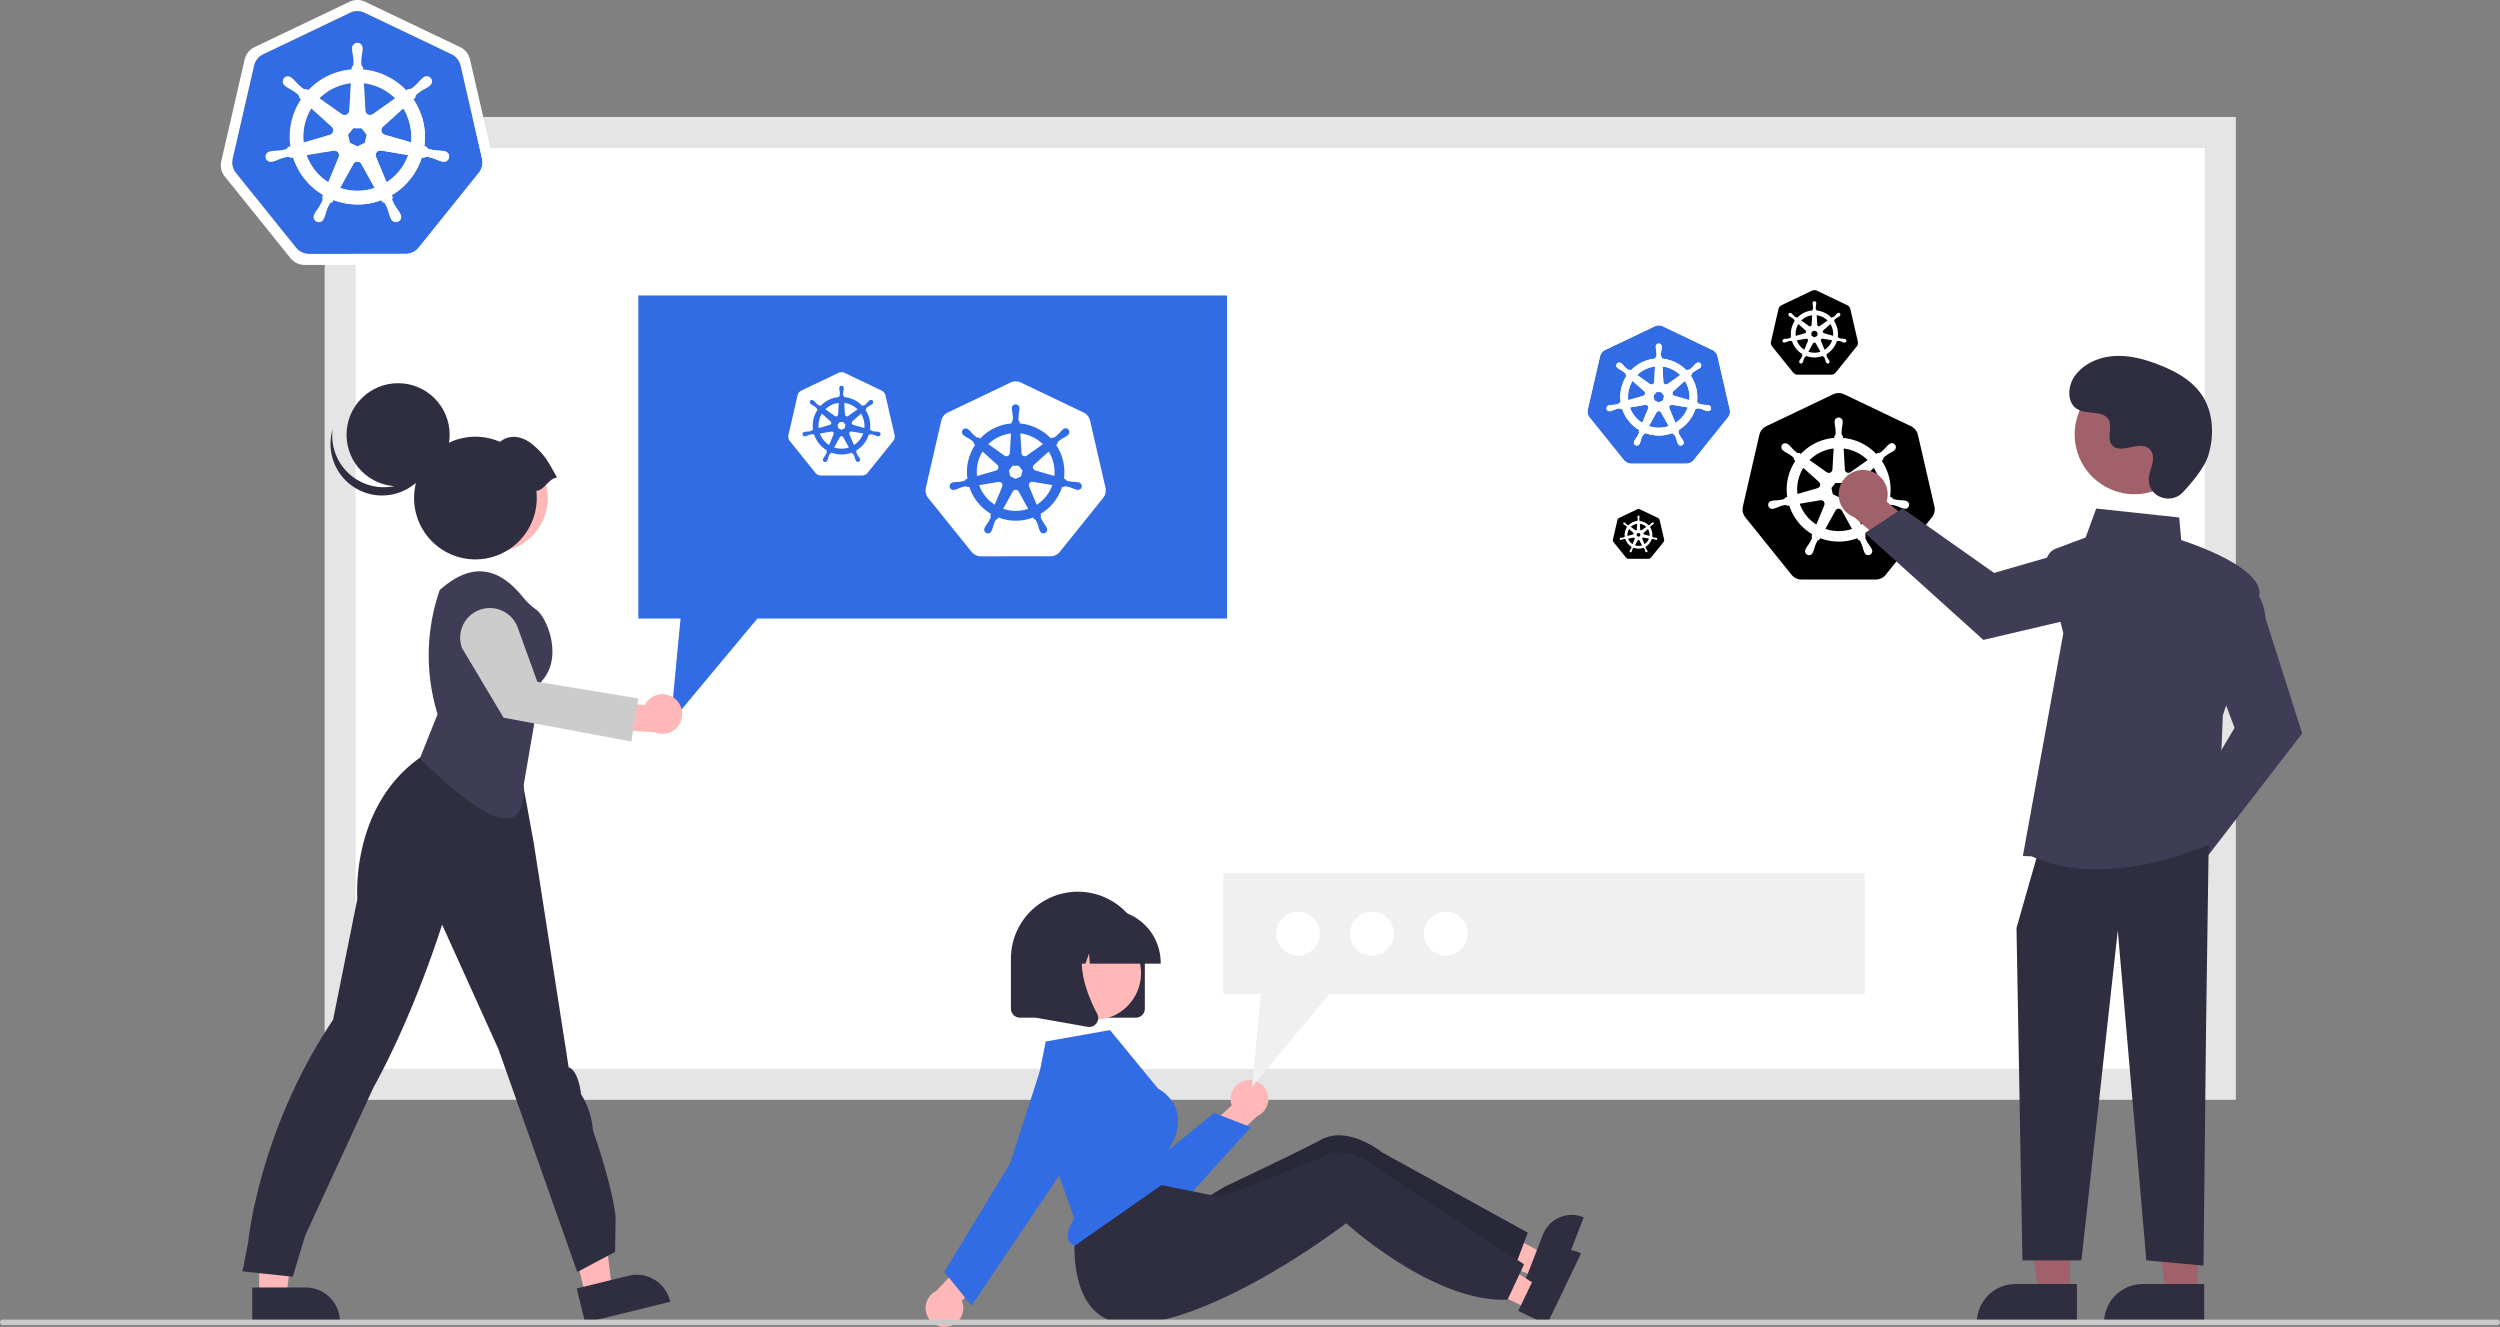 <svg xmlns="http://www.w3.org/2000/svg" width="913" height="484.586" viewBox="0 0 913 484.586">
  <rect x="0" y="0" width="913" height="484.586" fill="#808080" stroke="none"/>
  <g id="undraw_Development_svg" transform="translate(0 42.717)">
    <path id="Path_199" data-name="Path 199" d="M267.718,582.341H954.362V234.73H267.718Z" transform="translate(-143.5 -229.066)" fill="#fff"/>
    <path id="Path_200" data-name="Path 200" d="M960.026,588.005H262.054V229.066H960.026ZM273.382,576.677H948.7V240.394H273.382Z" transform="translate(-143.5 -229.066)" fill="#e5e5e5"/>
    <path id="Path_201" data-name="Path 201" d="M444.691,79.2V197.186H273.183L241.5,235.2l3.618-38.017H229.7V79.2Z" transform="translate(3.421 -14.02)" fill="#326ce5"/>
    <path id="Path_203" data-name="Path 203" d="M94.66,430.711h9.921l4.72-38.266H94.659Z" fill="#ffb7b7"/>
    <path id="Path_204" data-name="Path 204" d="M235.63,656.538h19.539a12.452,12.452,0,0,1,12.451,12.45v.405H235.63Z" transform="translate(-143.5 -229.066)" fill="#2f2e41"/>
    <path id="Path_205" data-name="Path 205" d="M213.852,430.385l9.634-2.371-4.561-38.285-14.218,3.5Z" fill="#ffb7b7"/>
    <path id="Path_206" data-name="Path 206" d="M354.121,656.911l18.972-4.669h0a12.452,12.452,0,0,1,15.065,9.115l.1.393-31.062,7.645Z" transform="translate(-143.5 -229.066)" fill="#2f2e41"/>
    <path id="Path_207" data-name="Path 207" d="M232.059,650.653l2.061-10.544s3.794-40.713,31.019-81.346L274,514.624s-2.632-33.41,22.77-51.5l7.831-5.395,27.457,1.574,6.342,34.718,12.777,82.148s3.3.309,4.534,9.809a28.568,28.568,0,0,1,4.328,13.242s6.539,18.039,8.291,31.321l-.206,13L354.317,650.9l-28.779-81.39-20.584-45.5s-9.907,32.059-25.082,59.523c0,0-20.784,44.987-24.937,54.127L250.4,652.615Z" transform="translate(-143.5 -229.066)" fill="#2f2e41"/>
    <circle id="Ellipse_40" data-name="Ellipse 40" cx="19.625" cy="19.625" r="19.625" transform="translate(160.738 119.557)" fill="#ffb7b7"/>
    <circle id="Ellipse_41" data-name="Ellipse 41" cx="19.625" cy="19.625" r="19.625" transform="translate(160.738 119.557)" fill="#ffb8b8"/>
    <path id="Path_208" data-name="Path 208" d="M296.829,463.338l6.479-16.183a72.785,72.785,0,0,1,.8-45.383h0l1.239-1.021c10.8-8.893,20.276-7.274,29.071,3.6h0A24.317,24.317,0,0,0,339.34,409c3.879,2.721,10.033,17.507,1.907,26.174l-6.5,37.918C335.431,494.023,320.24,486.14,296.829,463.338Z" transform="translate(-143.5 -229.066)" fill="#3f3d56"/>
    <path id="Path_209" data-name="Path 209" d="M389.723,441.328a7.185,7.185,0,0,0-10.737,2.471l-16.37-1.275-3.2,9.759,23.143,1.475a7.224,7.224,0,0,0,7.165-12.431Z" transform="translate(-143.5 -229.066)" fill="#ffb7b7"/>
    <path id="Path_210" data-name="Path 210" d="M374.05,457.159l-46.646-8.71-15.172-25.436a10.834,10.834,0,1,1,20.382-7.351l7.116,19.678,36.89,6.106Z" transform="translate(-143.5 -229.066)" fill="#ccc"/>
    <circle id="Ellipse_42" data-name="Ellipse 42" cx="18.828" cy="18.828" r="18.828" transform="translate(126.553 97.227)" fill="#2f2e41"/>
    <path id="Path_211" data-name="Path 211" d="M272.641,360.712a18.829,18.829,0,0,0,29.076-9.886,18.829,18.829,0,1,1-36.729-7.721,18.822,18.822,0,0,0,7.653,17.608Z" transform="translate(-143.5 -229.066)" fill="#2f2e41"/>
    <path id="Path_212" data-name="Path 212" d="M346.945,360.733c-3.287-5.885-4.545-8.343-8.783-11.921-3.748-3.165-8.358-4.094-12.076-1.1a22.4,22.4,0,1,0,13.284,17.922C342.6,365.184,343.713,361.187,346.945,360.733Z" transform="translate(-143.5 -229.066)" fill="#2f2e41"/>
    <path id="Path_213" data-name="Path 213" d="M925.749,501.591a8.893,8.893,0,0,1,10.858-8.251l11.761-16.574,11.815,4.69-16.937,23.173a8.942,8.942,0,0,1-17.5-3.038Z" transform="translate(-143.5 -229.066)" fill="#a0616a"/>
    <path id="Path_214" data-name="Path 214" d="M938.65,487.337l20.91-35.168-8.519-22.718,11.6-30.942.428.184c.281.12,6.873,3.062,7.851,13.6L984.257,454.2,948.67,500.363Z" transform="translate(-143.5 -229.066)" fill="#3f3d56"/>
    <g id="kubernetes-icon-black" transform="translate(622.631 87.403)">
      <path id="Path_241" data-name="Path 241" d="M93.19,90.8a1.243,1.243,0,0,0-.3-.022,1.275,1.275,0,0,0-.493.128,1.289,1.289,0,0,0-.624,1.67l-.009.013,2.952,7.131a15.067,15.067,0,0,0,6.09-7.65L93.2,90.789ZM81.355,91.815a1.288,1.288,0,0,0-1.235-1,1.266,1.266,0,0,0-.254.023l-.013-.016-7.54,1.28a15.124,15.124,0,0,0,6.071,7.6l2.922-7.061-.023-.028A1.275,1.275,0,0,0,81.355,91.815Zm6.315,2.769a1.287,1.287,0,0,0-2.27,0h-.006l-3.708,6.705a15.1,15.1,0,0,0,8.243.424q.76-.173,1.486-.415L87.7,94.584ZM99.408,79.009,93.7,84.115l0,.016a1.289,1.289,0,0,0,.505,2.213l.007.031,7.39,2.129a15.326,15.326,0,0,0-2.2-9.495Zm-10.6.572a1.289,1.289,0,0,0,2.047.983l.023.01,6.243-4.427a15.177,15.177,0,0,0-8.752-4.219l.434,7.651ZM82.2,80.592a1.288,1.288,0,0,0,2.043-.986l.032-.015.434-7.663a15.467,15.467,0,0,0-1.558.268A15.045,15.045,0,0,0,75.9,76.145L82.186,80.6Zm-3.35,5.79a1.288,1.288,0,0,0,.506-2.214l.006-.03-5.737-5.131a15.04,15.04,0,0,0-2.135,9.522l7.353-2.122Zm5.572,2.254,2.116,1.018,2.11-1.015.524-2.278-1.46-1.826H85.36L83.9,86.357Z" transform="translate(-37.696 -38.254)"/>
      <path id="Path_242" data-name="Path 242" d="M83.824,54.87l-6.03-26.193a4.708,4.708,0,0,0-2.524-3.14L50.861,13.883a4.7,4.7,0,0,0-4.051,0l-24.4,11.66a4.707,4.707,0,0,0-2.525,3.14L13.86,54.875a4.609,4.609,0,0,0,0,2.011,4.675,4.675,0,0,0,.17.595,4.534,4.534,0,0,0,.465.944c.083.126.17.249.265.368l16.892,21c.074.091.155.175.236.26a4.646,4.646,0,0,0,.891.738,4.819,4.819,0,0,0,1.335.58,4.6,4.6,0,0,0,1.187.164h.263l26.826-.006a4.5,4.5,0,0,0,.488-.029,4.663,4.663,0,0,0,.688-.131,4.8,4.8,0,0,0,.478-.153c.122-.047.244-.093.362-.15a4.827,4.827,0,0,0,.512-.285,4.6,4.6,0,0,0,1.12-.992l.515-.64L82.922,58.785a4.564,4.564,0,0,0,.73-1.31,4.732,4.732,0,0,0,.173-.6,4.6,4.6,0,0,0,0-2.011ZM58.506,65.057a5.023,5.023,0,0,0,.243.589,1.147,1.147,0,0,0-.113.862,13.628,13.628,0,0,0,1.3,2.319,12.136,12.136,0,0,1,.783,1.164c.059.109.136.278.191.393a1.468,1.468,0,1,1-2.641,1.248c-.056-.114-.133-.267-.181-.375a12.209,12.209,0,0,1-.424-1.339,13.6,13.6,0,0,0-1-2.456,1.154,1.154,0,0,0-.746-.452c-.047-.081-.22-.4-.313-.562a18.9,18.9,0,0,1-13.481-.035l-.331.6a1.187,1.187,0,0,0-.63.307,10.217,10.217,0,0,0-1.131,2.624,12.079,12.079,0,0,1-.422,1.339c-.047.107-.125.258-.181.371v0l0,0a1.467,1.467,0,1,1-2.637-1.252c.055-.116.129-.284.187-.393a12.174,12.174,0,0,1,.783-1.167,14.27,14.27,0,0,0,1.322-2.376,1.45,1.45,0,0,0-.13-.826l.266-.637A19.01,19.01,0,0,1,30.79,54.492l-.637.108a1.62,1.62,0,0,0-.84-.3,13.68,13.68,0,0,0-2.546.749,12.317,12.317,0,0,1-1.311.5c-.106.029-.258.058-.378.084-.01,0-.018.008-.028.01l-.022,0a1.466,1.466,0,1,1-.649-2.847L24.4,52.8l.013,0c.122-.029.279-.069.39-.091a12.21,12.21,0,0,1,1.4-.113,13.633,13.633,0,0,0,2.618-.43,2.02,2.02,0,0,0,.628-.633l.612-.179a18.9,18.9,0,0,1,2.981-13.178l-.468-.417a1.623,1.623,0,0,0-.294-.843,13.625,13.625,0,0,0-2.173-1.526,12.2,12.2,0,0,1-1.211-.708c-.089-.066-.206-.165-.3-.244l-.022-.015a1.548,1.548,0,0,1-.359-2.154,1.407,1.407,0,0,1,1.164-.515,1.741,1.741,0,0,1,1.018.384c.1.078.235.182.324.258a12.2,12.2,0,0,1,.962,1.021,13.631,13.631,0,0,0,1.969,1.78,1.154,1.154,0,0,0,.868.084q.261.19.527.375A18.791,18.791,0,0,1,44.592,30.2a19.055,19.055,0,0,1,2.641-.406l.035-.617a1.592,1.592,0,0,0,.474-.756,13.663,13.663,0,0,0-.163-2.649,12.274,12.274,0,0,1-.2-1.389c0-.106,0-.253,0-.374,0-.014,0-.027,0-.041a1.468,1.468,0,1,1,2.922,0c0,.128.008.3,0,.415a12.154,12.154,0,0,1-.2,1.389,13.683,13.683,0,0,0-.165,2.65,1.157,1.157,0,0,0,.477.73c.005.106.022.458.035.652a19.144,19.144,0,0,1,12.125,5.859l.556-.4a1.623,1.623,0,0,0,.886-.1,13.682,13.682,0,0,0,1.969-1.782,12.119,12.119,0,0,1,.965-1.021c.09-.077.225-.18.324-.258A1.468,1.468,0,1,1,69.1,34.39c-.1.079-.227.19-.322.26a12.146,12.146,0,0,1-1.214.708,13.67,13.67,0,0,0-2.173,1.526,1.155,1.155,0,0,0-.274.827c-.081.075-.367.328-.518.465a18.98,18.98,0,0,1,3.043,13.147l.59.172a1.642,1.642,0,0,0,.63.634,13.66,13.66,0,0,0,2.619.431,12.336,12.336,0,0,1,1.4.112c.123.022.3.072.426.1a1.466,1.466,0,1,1-.65,2.846l-.021,0c-.01,0-.019-.008-.029-.01-.12-.026-.272-.053-.377-.08a12.163,12.163,0,0,1-1.31-.506,13.665,13.665,0,0,0-2.548-.749,1.155,1.155,0,0,0-.818.3q-.312-.059-.624-.109a19.009,19.009,0,0,1-8.42,10.593Z" transform="translate(0)"/>
    </g>
    <g id="kubernetes-icon-black-2" data-name="kubernetes-icon-black" transform="translate(632.972 49.816)">
      <path id="Path_241-2" data-name="Path 241" d="M81.275,80.483a.563.563,0,0,0-.134-.01.578.578,0,0,0-.224.058.584.584,0,0,0-.283.757l0,.006,1.338,3.232a6.829,6.829,0,0,0,2.76-3.467l-3.447-.583Zm-5.364.458a.584.584,0,0,0-.56-.454.574.574,0,0,0-.115.01l-.006-.007-3.418.58a6.855,6.855,0,0,0,2.752,3.443l1.324-3.2-.01-.013A.578.578,0,0,0,75.911,80.941ZM78.773,82.2a.583.583,0,0,0-1.029,0h0l-1.681,3.039a6.846,6.846,0,0,0,3.736.192q.345-.078.673-.188L78.786,82.2Zm5.32-7.059-2.586,2.314v.007a.584.584,0,0,0,.229,1l0,.014,3.349.965a6.946,6.946,0,0,0-1-4.3Zm-4.8.259a.584.584,0,0,0,.928.446l.01,0,2.829-2.006a6.879,6.879,0,0,0-3.967-1.912l.2,3.468Zm-3,.458a.584.584,0,0,0,.926-.447l.014-.007.2-3.473a7.01,7.01,0,0,0-.706.122,6.819,6.819,0,0,0-3.284,1.79l2.848,2.019Zm-1.518,2.624a.584.584,0,0,0,.229-1l0-.014-2.6-2.326a6.817,6.817,0,0,0-.968,4.316l3.333-.962ZM77.3,79.5l.959.461.956-.46.238-1.033-.662-.828H77.726l-.664.826Z" transform="translate(-48.606 -49.326)"/>
      <path id="Path_242-2" data-name="Path 242" d="M45.509,32.209,42.776,20.337a2.134,2.134,0,0,0-1.144-1.423L30.569,13.632a2.132,2.132,0,0,0-1.836,0L17.672,18.917a2.133,2.133,0,0,0-1.144,1.423L13.8,32.211a2.089,2.089,0,0,0,0,.911,2.119,2.119,0,0,0,.077.27,2.055,2.055,0,0,0,.211.428c.037.057.077.113.12.167l7.656,9.519c.033.041.07.079.107.118a2.106,2.106,0,0,0,.4.335,2.184,2.184,0,0,0,.605.263,2.086,2.086,0,0,0,.538.074h.119l12.158,0a2.04,2.04,0,0,0,.221-.013,2.114,2.114,0,0,0,.312-.059,2.175,2.175,0,0,0,.217-.069c.055-.021.111-.042.164-.068a2.187,2.187,0,0,0,.232-.129,2.087,2.087,0,0,0,.508-.449l.233-.29,7.42-9.231a2.068,2.068,0,0,0,.331-.594,2.144,2.144,0,0,0,.078-.27,2.084,2.084,0,0,0,0-.911ZM34.034,36.826a2.277,2.277,0,0,0,.11.267.52.52,0,0,0-.051.391,6.176,6.176,0,0,0,.587,1.051,5.5,5.5,0,0,1,.355.528c.027.049.061.126.087.178a.665.665,0,1,1-1.2.566c-.025-.052-.06-.121-.082-.17a5.533,5.533,0,0,1-.192-.607,6.166,6.166,0,0,0-.454-1.113.523.523,0,0,0-.338-.205c-.021-.037-.1-.18-.142-.255a8.568,8.568,0,0,1-6.11-.016l-.15.272a.538.538,0,0,0-.285.139,4.631,4.631,0,0,0-.513,1.189,5.474,5.474,0,0,1-.191.607c-.021.049-.057.117-.082.168h0a.665.665,0,1,1-1.2-.567c.025-.053.058-.129.085-.178a5.518,5.518,0,0,1,.355-.529,6.468,6.468,0,0,0,.6-1.077.657.657,0,0,0-.059-.374l.12-.289a8.616,8.616,0,0,1-3.818-4.767l-.288.049a.734.734,0,0,0-.381-.134,6.2,6.2,0,0,0-1.154.34,5.583,5.583,0,0,1-.594.227c-.048.013-.117.026-.171.038l-.013,0h-.01a.665.665,0,1,1-.294-1.29l.01,0,.006,0c.055-.013.126-.031.177-.041a5.534,5.534,0,0,1,.635-.051,6.179,6.179,0,0,0,1.187-.195.915.915,0,0,0,.285-.287l.277-.081a8.567,8.567,0,0,1,1.351-5.973l-.212-.189a.735.735,0,0,0-.133-.382,6.175,6.175,0,0,0-.985-.692,5.53,5.53,0,0,1-.549-.321c-.04-.03-.093-.075-.137-.11l-.01-.007a.7.7,0,0,1-.163-.976.638.638,0,0,1,.528-.233.789.789,0,0,1,.462.174c.045.035.107.083.147.117a5.53,5.53,0,0,1,.436.463,6.178,6.178,0,0,0,.893.807.523.523,0,0,0,.393.038q.118.086.239.17a8.517,8.517,0,0,1,4.326-2.471,8.637,8.637,0,0,1,1.2-.184l.016-.28a.722.722,0,0,0,.215-.343,6.192,6.192,0,0,0-.074-1.2,5.563,5.563,0,0,1-.09-.63c0-.048,0-.115,0-.17,0-.006,0-.012,0-.019a.665.665,0,1,1,1.324,0c0,.058,0,.135,0,.188a5.508,5.508,0,0,1-.091.63,6.2,6.2,0,0,0-.075,1.2.525.525,0,0,0,.216.331c0,.048.01.208.016.3a8.677,8.677,0,0,1,5.5,2.655l.252-.18a.736.736,0,0,0,.4-.044,6.2,6.2,0,0,0,.893-.808,5.493,5.493,0,0,1,.437-.463c.041-.035.1-.082.147-.117a.665.665,0,1,1,.825,1.035c-.044.036-.1.086-.146.118a5.5,5.5,0,0,1-.55.321,6.2,6.2,0,0,0-.985.692.523.523,0,0,0-.124.375l-.235.211A8.6,8.6,0,0,1,38.173,30.6l.267.078a.744.744,0,0,0,.286.287,6.191,6.191,0,0,0,1.187.2,5.591,5.591,0,0,1,.635.051c.056.01.136.032.193.045a.665.665,0,1,1-.295,1.29h-.01l-.013,0c-.055-.012-.123-.024-.171-.036a5.513,5.513,0,0,1-.594-.229,6.193,6.193,0,0,0-1.155-.34.523.523,0,0,0-.371.138q-.141-.027-.283-.05a8.616,8.616,0,0,1-3.816,4.8Z" transform="translate(0 0)"/>
    </g>
    <g id="kubernetes-icon-black-3" data-name="kubernetes-icon-black" transform="translate(575.273 129.759)">
      <path id="Path_241-3" data-name="Path 241" d="M77.214,76.966a.331.331,0,0,0-.079-.006.34.34,0,0,0-.132.034.344.344,0,0,0-.167.446l0,0,.788,1.9A4.021,4.021,0,0,0,79.248,77.3l-2.03-.343Zm-3.159.27a.344.344,0,0,0-.33-.267.338.338,0,0,0-.068.006l0,0-2.012.342a4.036,4.036,0,0,0,1.62,2.027l.78-1.884-.006-.007A.34.34,0,0,0,74.055,77.235Zm1.685.739a.343.343,0,0,0-.606,0h0l-.99,1.789a4.031,4.031,0,0,0,2.2.113q.2-.046.4-.111l-.992-1.793Zm3.133-4.157L77.351,75.18v0a.344.344,0,0,0,.135.591l0,.008,1.972.568a4.09,4.09,0,0,0-.587-2.534Zm-2.829.153a.344.344,0,0,0,.546.262l.006,0,1.666-1.181a4.051,4.051,0,0,0-2.336-1.126l.116,2.042Zm-1.764.27a.344.344,0,0,0,.545-.263l.008,0,.116-2.045a4.128,4.128,0,0,0-.416.072A4.015,4.015,0,0,0,72.6,73.053l1.677,1.189Zm-.894,1.545a.344.344,0,0,0,.135-.591l0-.008-1.531-1.369a4.014,4.014,0,0,0-.57,2.541l1.963-.566Zm1.487.6.565.272L76,76.387l.14-.608-.39-.487h-.627l-.391.487Z" transform="translate(-52.324 -53.099)"/>
      <path id="Path_242-3" data-name="Path 242" d="M32.451,24.485l-1.609-6.991a1.257,1.257,0,0,0-.674-.838l-6.514-3.11a1.255,1.255,0,0,0-1.081,0l-6.513,3.112a1.256,1.256,0,0,0-.674.838l-1.607,6.99a1.23,1.23,0,0,0,0,.537,1.248,1.248,0,0,0,.045.159,1.21,1.21,0,0,0,.124.252c.022.034.045.067.071.1l4.508,5.605c.02.024.041.047.063.069a1.24,1.24,0,0,0,.238.2,1.286,1.286,0,0,0,.356.155,1.229,1.229,0,0,0,.317.044h.07l7.159,0a1.2,1.2,0,0,0,.13-.008,1.244,1.244,0,0,0,.184-.035,1.281,1.281,0,0,0,.128-.041c.033-.012.065-.025.1-.04A1.287,1.287,0,0,0,27.4,31.4a1.229,1.229,0,0,0,.3-.265l.137-.171L32.21,25.53a1.218,1.218,0,0,0,.195-.35,1.262,1.262,0,0,0,.046-.159,1.227,1.227,0,0,0,0-.537ZM25.694,27.2a1.341,1.341,0,0,0,.065.157.306.306,0,0,0-.03.23,3.637,3.637,0,0,0,.346.619,3.239,3.239,0,0,1,.209.311c.016.029.036.074.051.1a.392.392,0,1,1-.7.333c-.015-.03-.036-.071-.048-.1a3.258,3.258,0,0,1-.113-.357,3.631,3.631,0,0,0-.268-.656.308.308,0,0,0-.2-.121l-.083-.15a5.045,5.045,0,0,1-3.6-.009l-.088.16a.317.317,0,0,0-.168.082,2.727,2.727,0,0,0-.3.7,3.224,3.224,0,0,1-.113.357c-.012.029-.033.069-.048.1h0a.391.391,0,1,1-.7-.334c.015-.031.034-.076.05-.1a3.25,3.25,0,0,1,.209-.312,3.809,3.809,0,0,0,.353-.634.387.387,0,0,0-.035-.221l.071-.17A5.073,5.073,0,0,1,18.3,24.385l-.17.029a.432.432,0,0,0-.224-.079,3.651,3.651,0,0,0-.68.2,3.287,3.287,0,0,1-.35.134c-.028.008-.069.016-.1.023l-.007,0h-.006a.391.391,0,1,1-.173-.76h.009c.033-.008.074-.018.1-.024a3.259,3.259,0,0,1,.374-.03,3.639,3.639,0,0,0,.7-.115.539.539,0,0,0,.168-.169l.163-.048a5.045,5.045,0,0,1,.8-3.517l-.125-.111a.433.433,0,0,0-.078-.225,3.637,3.637,0,0,0-.58-.407,3.256,3.256,0,0,1-.323-.189c-.024-.018-.055-.044-.081-.065l-.006,0a.413.413,0,0,1-.1-.575.376.376,0,0,1,.311-.137.465.465,0,0,1,.272.1c.027.021.063.049.086.069a3.256,3.256,0,0,1,.257.273,3.638,3.638,0,0,0,.526.475.308.308,0,0,0,.232.022l.141.1A5.015,5.015,0,0,1,21.98,17.9a5.086,5.086,0,0,1,.7-.108l.009-.165a.425.425,0,0,0,.127-.2,3.646,3.646,0,0,0-.043-.707,3.275,3.275,0,0,1-.053-.371c0-.028,0-.068,0-.1,0,0,0-.007,0-.011a.392.392,0,1,1,.78,0c0,.034,0,.08,0,.111a3.244,3.244,0,0,1-.053.371,3.652,3.652,0,0,0-.044.707.309.309,0,0,0,.127.195c0,.028.006.122.009.174a5.109,5.109,0,0,1,3.236,1.564l.148-.106a.433.433,0,0,0,.236-.026,3.652,3.652,0,0,0,.526-.476,3.234,3.234,0,0,1,.257-.273c.024-.021.06-.048.086-.069a.392.392,0,1,1,.486.609c-.026.021-.061.051-.086.069a3.242,3.242,0,0,1-.324.189,3.648,3.648,0,0,0-.58.407.308.308,0,0,0-.073.221l-.138.124a5.066,5.066,0,0,1,.812,3.509l.157.046a.438.438,0,0,0,.168.169,3.645,3.645,0,0,0,.7.115,3.293,3.293,0,0,1,.374.03c.033.006.08.019.114.027a.391.391,0,1,1-.173.76h-.006l-.008,0c-.032-.007-.073-.014-.1-.021a3.246,3.246,0,0,1-.35-.135,3.647,3.647,0,0,0-.68-.2.308.308,0,0,0-.218.081l-.167-.029A5.073,5.073,0,0,1,25.694,27.2Z" transform="translate(0 0)"/>
    </g>
    <g id="kubernetes-icon-color" transform="translate(76.135 -47.188)">
      <path id="Path_243" data-name="Path 243" d="M99.774,96.507a1.619,1.619,0,0,0-.385-.029,1.661,1.661,0,0,0-.642.167,1.679,1.679,0,0,0-.813,2.175l-.012.017,3.844,9.286a19.619,19.619,0,0,0,7.93-9.961l-9.9-1.674ZM84.363,97.823a1.677,1.677,0,0,0-1.608-1.3,1.648,1.648,0,0,0-.33.029l-.017-.02-9.818,1.667a19.693,19.693,0,0,0,7.905,9.891l3.8-9.194-.03-.036a1.66,1.66,0,0,0,.093-1.032Zm8.223,3.606a1.676,1.676,0,0,0-2.955,0h-.008l-4.828,8.731a19.667,19.667,0,0,0,10.733.552q.99-.225,1.934-.541l-4.84-8.746Zm15.285-20.281L100.442,87.8l0,.021A1.679,1.679,0,0,0,101.1,90.7l.009.04,9.622,2.772a19.956,19.956,0,0,0-2.865-12.363Zm-13.8.745a1.679,1.679,0,0,0,2.665,1.28l.029.012,8.129-5.763a19.763,19.763,0,0,0-11.4-5.494l.565,9.963Zm-8.608,1.316a1.677,1.677,0,0,0,2.661-1.284l.041-.019.565-9.978a20.139,20.139,0,0,0-2.029.35,19.59,19.59,0,0,0-9.436,5.142l8.182,5.8ZM81.1,90.749a1.677,1.677,0,0,0,.659-2.883l.008-.04L74.3,81.146a19.584,19.584,0,0,0-2.78,12.4l9.575-2.763Zm7.255,2.935,2.756,1.325,2.747-1.322.682-2.966-1.9-2.378h-3.06l-1.907,2.374Z" transform="translate(-36.739 -37.054)" fill="#326ce5"/>
      <path id="Path_244" data-name="Path 244" d="M105,67.392,97.144,33.285A6.13,6.13,0,0,0,93.857,29.2L62.073,14.021a6.124,6.124,0,0,0-5.275,0L25.021,29.2a6.129,6.129,0,0,0-3.288,4.089L13.894,67.4a6,6,0,0,0,0,2.619,6.087,6.087,0,0,0,.221.774,5.9,5.9,0,0,0,.605,1.229c.108.165.221.325.345.48l22,27.347c.1.119.2.228.307.338a6.05,6.05,0,0,0,1.16.961,6.276,6.276,0,0,0,1.738.756,5.993,5.993,0,0,0,1.546.213h.342l34.931-.008a5.853,5.853,0,0,0,.635-.037,6.071,6.071,0,0,0,.9-.17,6.256,6.256,0,0,0,.622-.2c.159-.061.318-.122.471-.2a6.282,6.282,0,0,0,.667-.37,6,6,0,0,0,1.459-1.291l.671-.834L103.822,72.49a5.942,5.942,0,0,0,.95-1.706,6.159,6.159,0,0,0,.225-.777,5.986,5.986,0,0,0,0-2.619ZM72.029,80.656a6.541,6.541,0,0,0,.317.768,1.494,1.494,0,0,0-.147,1.122,17.744,17.744,0,0,0,1.687,3.02,15.8,15.8,0,0,1,1.02,1.516c.077.142.177.362.249.512a1.911,1.911,0,1,1-3.439,1.626c-.073-.149-.174-.347-.235-.488a15.9,15.9,0,0,1-.552-1.743,17.714,17.714,0,0,0-1.305-3.2,1.5,1.5,0,0,0-.971-.589c-.061-.105-.286-.518-.407-.731a24.616,24.616,0,0,1-17.554-.045l-.43.78a1.545,1.545,0,0,0-.82.4,13.3,13.3,0,0,0-1.473,3.417,15.729,15.729,0,0,1-.549,1.743c-.061.14-.163.335-.235.484v0l0,0a1.91,1.91,0,1,1-3.434-1.63c.072-.151.168-.37.243-.512a15.855,15.855,0,0,1,1.019-1.52A18.582,18.582,0,0,0,46.731,82.5a1.888,1.888,0,0,0-.169-1.076l.346-.829A24.753,24.753,0,0,1,35.939,66.9l-.829.141a2.109,2.109,0,0,0-1.094-.385,17.813,17.813,0,0,0-3.315.976,16.037,16.037,0,0,1-1.707.653c-.137.038-.336.076-.493.11-.013,0-.023.01-.036.013l-.029,0a1.909,1.909,0,1,1-.845-3.707l.027-.007.017,0c.159-.037.363-.09.508-.118a15.9,15.9,0,0,1,1.825-.147,17.752,17.752,0,0,0,3.409-.56,2.63,2.63,0,0,0,.818-.825l.8-.233a24.614,24.614,0,0,1,3.882-17.159l-.61-.544a2.113,2.113,0,0,0-.382-1.1,17.742,17.742,0,0,0-2.829-1.988,15.887,15.887,0,0,1-1.577-.922c-.115-.086-.269-.215-.394-.317l-.028-.02a2.016,2.016,0,0,1-.468-2.8,1.833,1.833,0,0,1,1.516-.671,2.267,2.267,0,0,1,1.326.5c.129.1.306.237.421.336a15.887,15.887,0,0,1,1.253,1.33,17.75,17.75,0,0,0,2.564,2.317,1.5,1.5,0,0,0,1.13.11q.34.248.686.488a24.468,24.468,0,0,1,12.429-7.1,24.811,24.811,0,0,1,3.439-.529l.045-.8a2.073,2.073,0,0,0,.617-.984A17.791,17.791,0,0,0,57.8,29.5a15.984,15.984,0,0,1-.26-1.809c0-.138,0-.329,0-.487,0-.018,0-.036,0-.053a1.912,1.912,0,1,1,3.8,0c0,.167.01.388,0,.541a15.825,15.825,0,0,1-.261,1.809,17.817,17.817,0,0,0-.215,3.451,1.507,1.507,0,0,0,.622.951c.007.137.029.6.046.849a24.927,24.927,0,0,1,15.789,7.629l.724-.517a2.114,2.114,0,0,0,1.154-.125,17.817,17.817,0,0,0,2.564-2.32,15.776,15.776,0,0,1,1.256-1.33c.117-.1.293-.234.422-.336a1.912,1.912,0,1,1,2.37,2.974c-.128.1-.3.247-.419.338a15.818,15.818,0,0,1-1.581.922,17.8,17.8,0,0,0-2.829,1.988,1.5,1.5,0,0,0-.357,1.077c-.106.1-.478.427-.675.605a24.715,24.715,0,0,1,3.963,17.119l.768.224a2.138,2.138,0,0,0,.82.825,17.786,17.786,0,0,0,3.411.562,16.063,16.063,0,0,1,1.824.146c.16.029.391.093.554.131a1.909,1.909,0,1,1-.846,3.706l-.028,0c-.013,0-.024-.01-.037-.014-.157-.034-.354-.068-.491-.1a15.836,15.836,0,0,1-1.706-.659,17.792,17.792,0,0,0-3.318-.976,1.5,1.5,0,0,0-1.065.4q-.406-.077-.813-.142A24.752,24.752,0,0,1,72.029,80.656Z" transform="translate(-5.072 -4.918)" fill="#326ce5"/>
      <path id="Path_245" data-name="Path 245" d="M104.07,63.348,95.5,26.139a6.687,6.687,0,0,0-3.587-4.462L57.243,5.123a6.682,6.682,0,0,0-5.756,0L16.816,21.687a6.687,6.687,0,0,0-3.588,4.46L4.677,63.358a6.611,6.611,0,0,0,.9,5.041c.118.18.242.355.378.524l24,29.838a6.751,6.751,0,0,0,5.183,2.473l38.483-.009a6.754,6.754,0,0,0,5.183-2.47l23.989-29.841a6.634,6.634,0,0,0,1.281-5.565ZM99.925,65.09a6.165,6.165,0,0,1-.224.777,5.942,5.942,0,0,1-.951,1.706L77.432,94.091l-.67.835a6,6,0,0,1-1.46,1.291,6.285,6.285,0,0,1-.664.37q-.231.107-.471.194a6.253,6.253,0,0,1-.623.2,6.074,6.074,0,0,1-.9.171,5.853,5.853,0,0,1-.635.037L37.081,97.2h-.343a5.994,5.994,0,0,1-1.545-.213,6.276,6.276,0,0,1-1.737-.757,6.05,6.05,0,0,1-1.161-.961c-.105-.111-.211-.219-.306-.338l-22-27.348q-.184-.232-.345-.48a5.905,5.905,0,0,1-.605-1.229,6.086,6.086,0,0,1-.221-.775,6,6,0,0,1,0-2.618l7.839-34.106a6.129,6.129,0,0,1,3.288-4.088L51.727,9.1A6.124,6.124,0,0,1,57,9.1L88.785,24.279a6.13,6.13,0,0,1,3.287,4.089l7.852,34.106a5.986,5.986,0,0,1,0,2.617Z" transform="translate(0 0)" fill="#fff"/>
      <path id="Path_246" data-name="Path 246" d="M106.146,78.826c-.162-.037-.394-.1-.553-.131a16.068,16.068,0,0,0-1.824-.147,17.786,17.786,0,0,1-3.412-.56,2.139,2.139,0,0,1-.82-.826l-.768-.224A24.715,24.715,0,0,0,94.808,59.82c.2-.178.569-.508.674-.6a1.5,1.5,0,0,1,.357-1.077,17.8,17.8,0,0,1,2.829-1.988,15.817,15.817,0,0,0,1.581-.922c.123-.091.29-.235.419-.338A1.912,1.912,0,1,0,98.3,51.916c-.13.1-.306.237-.422.337a15.776,15.776,0,0,0-1.257,1.33,17.817,17.817,0,0,1-2.564,2.32,2.114,2.114,0,0,1-1.154.125l-.724.517a24.927,24.927,0,0,0-15.789-7.629c-.018-.253-.039-.711-.046-.849a1.507,1.507,0,0,1-.621-.951,17.816,17.816,0,0,1,.215-3.451,15.824,15.824,0,0,0,.259-1.808c.006-.153,0-.376,0-.541a1.912,1.912,0,1,0-3.8,0c0,.018,0,.035,0,.053,0,.158-.009.349,0,.487a15.99,15.99,0,0,0,.26,1.81,17.791,17.791,0,0,1,.212,3.45,2.074,2.074,0,0,1-.617.983l-.045.8a24.81,24.81,0,0,0-3.439.529,24.468,24.468,0,0,0-12.427,7.1q-.347-.239-.688-.488a1.5,1.5,0,0,1-1.129-.11A17.75,17.75,0,0,1,51.95,53.62,15.889,15.889,0,0,0,50.7,52.29c-.116-.1-.293-.234-.423-.338a2.267,2.267,0,0,0-1.326-.5,1.832,1.832,0,0,0-1.516.672,2.016,2.016,0,0,0,.468,2.8l.029.021c.124.1.278.232.393.316a15.891,15.891,0,0,0,1.577.923,17.742,17.742,0,0,1,2.829,1.988,2.114,2.114,0,0,1,.383,1.1l.609.544A24.614,24.614,0,0,0,49.84,76.977l-.8.232a2.63,2.63,0,0,1-.818.823,17.752,17.752,0,0,1-3.409.562,15.893,15.893,0,0,0-1.825.147c-.146.027-.349.078-.508.118l-.017,0-.027.008a1.909,1.909,0,1,0,.845,3.707l.028,0c.013,0,.023-.009.036-.011.157-.036.354-.073.492-.111a16.042,16.042,0,0,0,1.706-.654,17.814,17.814,0,0,1,3.316-.976,2.109,2.109,0,0,1,1.093.386l.829-.142a24.753,24.753,0,0,0,10.97,13.7l-.347.829a1.888,1.888,0,0,1,.17,1.076,18.582,18.582,0,0,1-1.722,3.094,15.858,15.858,0,0,0-1.02,1.52c-.076.143-.172.363-.244.513a1.91,1.91,0,1,0,3.435,1.63l0,0v0c.072-.149.174-.344.235-.483a15.73,15.73,0,0,0,.549-1.743A13.3,13.3,0,0,1,64.29,97.77a1.546,1.546,0,0,1,.82-.4l.431-.78a24.616,24.616,0,0,0,17.553.045c.121.215.346.627.406.731a1.5,1.5,0,0,1,.971.59,17.715,17.715,0,0,1,1.306,3.2,15.9,15.9,0,0,0,.552,1.743c.062.141.162.338.235.488A1.911,1.911,0,1,0,90,101.76c-.073-.15-.173-.37-.248-.512a15.8,15.8,0,0,0-1.02-1.516,17.745,17.745,0,0,1-1.687-3.02,1.494,1.494,0,0,1,.146-1.122,6.544,6.544,0,0,1-.317-.768A24.752,24.752,0,0,0,97.842,81.029c.246.039.675.114.814.142a1.5,1.5,0,0,1,1.064-.4,17.792,17.792,0,0,1,3.317.976,15.834,15.834,0,0,0,1.707.659c.137.036.334.07.491.105l.037.013.027,0a1.909,1.909,0,1,0,.846-3.707ZM88.073,59.452l-8.129,5.763-.028-.014a1.678,1.678,0,0,1-2.665-1.279l-.009,0-.565-9.962a19.763,19.763,0,0,1,11.4,5.5ZM72.759,70.371h3.059l1.9,2.378-.682,2.966-2.747,1.322-2.756-1.325-.683-2.967ZM69.881,54.3a20.132,20.132,0,0,1,2.029-.349l-.566,9.977-.041.02a1.677,1.677,0,0,1-2.661,1.285l-.016.009-8.182-5.8A19.59,19.59,0,0,1,69.881,54.3Zm-12.4,8.87,7.47,6.681-.008.041a1.677,1.677,0,0,1-.659,2.882l-.008.032L54.7,75.573a19.584,19.584,0,0,1,2.78-12.4Zm10,17.748-3.8,9.193a19.694,19.694,0,0,1-7.9-9.892l9.817-1.668.017.022a1.647,1.647,0,0,1,.329-.029,1.677,1.677,0,0,1,1.516,2.337ZM78.709,92.744a19.667,19.667,0,0,1-10.733-.551L72.8,83.462h.008a1.679,1.679,0,0,1,2.955,0H75.8l4.84,8.745q-.942.315-1.935.54Zm6.238-2.592L81.1,80.866l.012-.017a1.679,1.679,0,0,1,.813-2.174,1.661,1.661,0,0,1,.642-.167,1.618,1.618,0,0,1,.385.028l.017-.021,9.9,1.674a19.619,19.619,0,0,1-7.93,9.963Zm8.97-14.612-9.623-2.772-.009-.041a1.679,1.679,0,0,1-.658-2.882l0-.019,7.428-6.648a19.956,19.956,0,0,1,2.865,12.363Z" transform="translate(-19.92 -19.084)" fill="#fff"/>
    </g>
    <g id="kubernetes-icon-color-2" data-name="kubernetes-icon-color" transform="translate(572.887 69.349)">
      <path id="Path_243-2" data-name="Path 243" d="M87.552,85.92a.922.922,0,0,0-.219-.017.946.946,0,0,0-.366.095.956.956,0,0,0-.463,1.238l-.007.009,2.188,5.286A11.169,11.169,0,0,0,93.2,86.861l-5.638-.953Zm-8.773.749a.954.954,0,0,0-.915-.743.938.938,0,0,0-.188.017l-.009-.012-5.589.949a11.211,11.211,0,0,0,4.5,5.631l2.166-5.234-.017-.021a.945.945,0,0,0,.053-.588Zm4.681,2.053a.954.954,0,0,0-1.682,0h0l-2.749,4.97a11.2,11.2,0,0,0,6.11.314q.564-.128,1.1-.308L83.48,88.722Zm8.7-11.546-4.229,3.785,0,.012a.956.956,0,0,0,.375,1.641l.005.023,5.478,1.578a11.36,11.36,0,0,0-1.631-7.038ZM84.3,77.6a.956.956,0,0,0,1.517.729l.017.007,4.627-3.281a11.251,11.251,0,0,0-6.488-3.128L84.3,77.6Zm-4.9.749a.954.954,0,0,0,1.515-.731l.024-.011.321-5.68a11.466,11.466,0,0,0-1.155.2,11.152,11.152,0,0,0-5.372,2.927l4.658,3.3Zm-2.483,4.292A.954.954,0,0,0,77.3,81l0-.023-4.252-3.8a11.149,11.149,0,0,0-1.583,7.058l5.451-1.573Zm4.13,1.671,1.569.754,1.564-.753.388-1.688-1.082-1.354H81.747l-1.086,1.352Z" transform="translate(-49.723 -50.149)" fill="#326ce5"/>
      <path id="Path_244-2" data-name="Path 244" d="M65.693,44.146l-4.47-19.416A3.49,3.49,0,0,0,59.352,22.4L41.259,13.764a3.487,3.487,0,0,0-3,0l-18.09,8.643a3.489,3.489,0,0,0-1.872,2.328L13.831,44.15a3.416,3.416,0,0,0,0,1.491,3.465,3.465,0,0,0,.126.441,3.361,3.361,0,0,0,.345.7c.061.094.126.185.2.273L27.018,62.622c.055.068.115.13.175.192a3.444,3.444,0,0,0,.66.547,3.573,3.573,0,0,0,.99.43,3.412,3.412,0,0,0,.88.121h.195l19.885,0a3.332,3.332,0,0,0,.362-.021,3.456,3.456,0,0,0,.51-.1,3.561,3.561,0,0,0,.354-.113c.091-.035.181-.069.268-.111a3.575,3.575,0,0,0,.379-.211,3.413,3.413,0,0,0,.831-.735l.382-.475,12.135-15.1a3.383,3.383,0,0,0,.541-.971,3.505,3.505,0,0,0,.128-.442,3.408,3.408,0,0,0,0-1.491ZM46.926,51.7a3.724,3.724,0,0,0,.18.437.85.85,0,0,0-.084.639,10.1,10.1,0,0,0,.96,1.719,9,9,0,0,1,.581.863c.044.081.1.206.142.291a1.088,1.088,0,1,1-1.958.925c-.041-.085-.1-.2-.134-.278A9.052,9.052,0,0,1,46.3,55.3a10.084,10.084,0,0,0-.743-1.821A.856.856,0,0,0,45,53.146c-.035-.06-.163-.3-.232-.416a14.013,14.013,0,0,1-9.993-.026l-.245.444a.88.88,0,0,0-.467.228,7.573,7.573,0,0,0-.838,1.945,8.954,8.954,0,0,1-.312.992c-.035.08-.093.191-.134.275v0l0,0a1.087,1.087,0,1,1-1.955-.928c.041-.086.1-.21.139-.291a9.026,9.026,0,0,1,.58-.865,10.578,10.578,0,0,0,.98-1.762,1.075,1.075,0,0,0-.1-.612l.2-.472a14.091,14.091,0,0,1-6.244-7.8l-.472.08a1.2,1.2,0,0,0-.623-.219,10.14,10.14,0,0,0-1.887.555,9.13,9.13,0,0,1-.972.372c-.078.022-.191.043-.28.063l-.021.007-.017,0a1.087,1.087,0,1,1-.481-2.11l.016,0,.009,0c.091-.021.207-.051.289-.067a9.05,9.05,0,0,1,1.039-.084,10.106,10.106,0,0,0,1.941-.319,1.5,1.5,0,0,0,.465-.47l.453-.132a14.012,14.012,0,0,1,2.21-9.768l-.347-.309a1.2,1.2,0,0,0-.218-.625,10.1,10.1,0,0,0-1.61-1.131,9.044,9.044,0,0,1-.9-.525c-.066-.049-.153-.123-.224-.181l-.016-.011a1.148,1.148,0,0,1-.266-1.6,1.043,1.043,0,0,1,.863-.382,1.291,1.291,0,0,1,.755.285c.074.058.174.135.24.191a9.044,9.044,0,0,1,.713.757,10.1,10.1,0,0,0,1.46,1.319.855.855,0,0,0,.643.062q.193.141.39.278a13.929,13.929,0,0,1,7.075-4.042,14.125,14.125,0,0,1,1.958-.3l.026-.458a1.18,1.18,0,0,0,.351-.56,10.127,10.127,0,0,0-.121-1.964,9.1,9.1,0,0,1-.148-1.03c0-.079,0-.188,0-.277,0-.01,0-.021,0-.03a1.088,1.088,0,1,1,2.166,0c0,.095.006.221,0,.308a9.007,9.007,0,0,1-.149,1.03,10.142,10.142,0,0,0-.123,1.964.858.858,0,0,0,.354.541c0,.078.017.339.026.483a14.191,14.191,0,0,1,8.988,4.343l.412-.294a1.2,1.2,0,0,0,.657-.071,10.143,10.143,0,0,0,1.46-1.321,8.982,8.982,0,0,1,.715-.757c.066-.057.167-.133.24-.191a1.088,1.088,0,1,1,1.349,1.693c-.073.059-.169.141-.238.192a9,9,0,0,1-.9.525,10.133,10.133,0,0,0-1.61,1.131.856.856,0,0,0-.2.613c-.06.055-.272.243-.384.345A14.07,14.07,0,0,1,53.7,41.517l.437.127a1.217,1.217,0,0,0,.467.47,10.125,10.125,0,0,0,1.942.32,9.144,9.144,0,0,1,1.038.083c.091.017.223.053.316.074a1.087,1.087,0,1,1-.482,2.11l-.016,0-.021-.008c-.089-.019-.2-.039-.28-.059a9.015,9.015,0,0,1-.971-.375,10.129,10.129,0,0,0-1.889-.555.856.856,0,0,0-.606.225q-.231-.044-.463-.081A14.091,14.091,0,0,1,46.926,51.7Z" transform="translate(-6.864 -6.656)" fill="#326ce5"/>
      <path id="Path_245-2" data-name="Path 245" d="M61.19,37.988,56.313,16.806a3.807,3.807,0,0,0-2.042-2.54L34.532,4.842a3.8,3.8,0,0,0-3.277,0L11.518,14.272A3.807,3.807,0,0,0,9.475,16.81L4.607,37.994a3.763,3.763,0,0,0,.512,2.87c.067.1.138.2.215.3L19,58.148a3.843,3.843,0,0,0,2.95,1.408l21.908-.005A3.845,3.845,0,0,0,46.8,58.145L60.46,41.157a3.777,3.777,0,0,0,.729-3.168Zm-2.36.992a3.51,3.51,0,0,1-.128.442,3.383,3.383,0,0,1-.541.971L46.025,55.49l-.381.475a3.413,3.413,0,0,1-.831.735,3.577,3.577,0,0,1-.378.211q-.132.061-.268.11a3.559,3.559,0,0,1-.355.114,3.457,3.457,0,0,1-.51.1,3.333,3.333,0,0,1-.362.021l-19.885,0h-.195a3.412,3.412,0,0,1-.88-.121,3.573,3.573,0,0,1-.989-.431,3.444,3.444,0,0,1-.661-.547c-.06-.063-.12-.125-.174-.192L7.633,40.4q-.1-.132-.2-.274a3.362,3.362,0,0,1-.345-.7,3.465,3.465,0,0,1-.126-.441,3.416,3.416,0,0,1,0-1.49L11.43,18.078A3.489,3.489,0,0,1,13.3,15.751l18.09-8.643a3.487,3.487,0,0,1,3,0l18.093,8.639a3.49,3.49,0,0,1,1.871,2.328l4.47,19.416a3.408,3.408,0,0,1,0,1.49Z" transform="translate(0 0)" fill="#fff"/>
      <path id="Path_246-2" data-name="Path 246" d="M77.991,61.763c-.092-.021-.224-.058-.315-.074a9.146,9.146,0,0,0-1.038-.084,10.125,10.125,0,0,1-1.942-.319,1.217,1.217,0,0,1-.467-.47l-.437-.127a14.069,14.069,0,0,0-2.255-9.745c.112-.1.324-.289.384-.344a.856.856,0,0,1,.2-.613,10.133,10.133,0,0,1,1.61-1.131,9,9,0,0,0,.9-.525c.07-.052.165-.134.238-.192a1.088,1.088,0,1,0-1.349-1.693c-.074.058-.174.135-.24.192a8.982,8.982,0,0,0-.716.757,10.143,10.143,0,0,1-1.46,1.321,1.2,1.2,0,0,1-.657.071l-.412.294a14.191,14.191,0,0,0-8.988-4.343c-.01-.144-.022-.4-.026-.483a.858.858,0,0,1-.353-.541,10.142,10.142,0,0,1,.123-1.964,9.009,9.009,0,0,0,.148-1.029c0-.087,0-.214,0-.308a1.088,1.088,0,1,0-2.166,0c0,.01,0,.02,0,.03,0,.09-.005.2,0,.277a9.1,9.1,0,0,0,.148,1.03,10.128,10.128,0,0,1,.121,1.964,1.181,1.181,0,0,1-.352.56l-.026.458a14.123,14.123,0,0,0-1.958.3,13.929,13.929,0,0,0-7.075,4.042q-.2-.136-.392-.278a.855.855,0,0,1-.643-.062,10.1,10.1,0,0,1-1.46-1.319,9.046,9.046,0,0,0-.712-.757c-.066-.056-.167-.133-.241-.192a1.291,1.291,0,0,0-.755-.285,1.043,1.043,0,0,0-.863.382,1.148,1.148,0,0,0,.266,1.6l.017.012c.071.058.158.132.224.18a9.045,9.045,0,0,0,.9.525,10.1,10.1,0,0,1,1.61,1.132,1.2,1.2,0,0,1,.218.624l.347.31a14.012,14.012,0,0,0-2.209,9.768l-.453.132a1.5,1.5,0,0,1-.465.469,10.106,10.106,0,0,1-1.941.32,9.046,9.046,0,0,0-1.039.084c-.083.015-.2.045-.289.067l-.009,0-.015,0a1.087,1.087,0,1,0,.481,2.11l.016,0,.021-.006c.089-.021.2-.042.28-.063a9.131,9.131,0,0,0,.971-.372,10.141,10.141,0,0,1,1.888-.555,1.2,1.2,0,0,1,.622.22l.472-.081a14.091,14.091,0,0,0,6.245,7.8l-.2.472a1.074,1.074,0,0,1,.1.612,10.578,10.578,0,0,1-.98,1.761,9.027,9.027,0,0,0-.581.865c-.043.082-.1.207-.139.292a1.087,1.087,0,1,0,1.955.928l0,0v0c.041-.085.1-.2.134-.275a8.955,8.955,0,0,0,.313-.992,7.573,7.573,0,0,1,.838-1.945.88.88,0,0,1,.467-.228l.246-.444a14.013,14.013,0,0,0,9.992.025c.069.123.2.357.231.416a.856.856,0,0,1,.553.336,10.085,10.085,0,0,1,.744,1.821,9.05,9.05,0,0,0,.314.992c.035.08.092.192.134.278a1.088,1.088,0,1,0,1.958-.925c-.041-.085-.1-.21-.141-.291a9,9,0,0,0-.581-.863,10.1,10.1,0,0,1-.96-1.719.85.85,0,0,1,.083-.639,3.725,3.725,0,0,1-.18-.437,14.091,14.091,0,0,0,6.242-7.852c.14.022.384.065.463.081a.856.856,0,0,1,.606-.225,10.128,10.128,0,0,1,1.888.555,9.015,9.015,0,0,0,.972.375c.078.021.19.04.28.06l.021.007.015,0a1.087,1.087,0,1,0,.482-2.11ZM67.7,50.734l-4.628,3.281-.016-.008a.955.955,0,0,1-1.517-.728l-.005,0-.321-5.671A11.251,11.251,0,0,1,67.7,50.734ZM58.985,56.95h1.742L61.809,58.3l-.388,1.688-1.564.753-1.569-.754L57.9,58.3ZM57.347,47.8a11.46,11.46,0,0,1,1.155-.2l-.322,5.68-.024.011a.954.954,0,0,1-1.515.732l-.009.005-4.658-3.3A11.152,11.152,0,0,1,57.347,47.8Zm-7.061,5.049,4.252,3.8,0,.023a.954.954,0,0,1-.375,1.641l0,.018L48.7,59.912a11.149,11.149,0,0,1,1.583-7.058Zm5.694,10.1L53.814,68.19a11.211,11.211,0,0,1-4.5-5.631L54.9,61.61l.009.013a.938.938,0,0,1,.187-.017.954.954,0,0,1,.863,1.33Zm6.393,6.73a11.2,11.2,0,0,1-6.11-.314l2.749-4.97h0a.956.956,0,0,1,1.682,0h.021l2.756,4.978q-.536.179-1.1.308Zm3.551-1.476-2.188-5.287.007-.009a.956.956,0,0,1,.463-1.237.945.945,0,0,1,.366-.095.921.921,0,0,1,.219.016l.009-.012,5.639.953a11.168,11.168,0,0,1-4.514,5.671Zm5.106-8.318-5.478-1.578-.005-.023a.956.956,0,0,1-.375-1.641l0-.011L69.4,52.856a11.361,11.361,0,0,1,1.631,7.038Z" transform="translate(-26.96 -25.828)" fill="#fff"/>
    </g>
    <path id="Path_215" data-name="Path 215" d="M825.085,358.048a8.893,8.893,0,0,1,7.386,11.463l15.615,13.007-5.59,11.417L820.7,375.257a8.942,8.942,0,0,1,4.382-17.209Z" transform="translate(-143.5 -229.066)" fill="#a0616a"/>
    <path id="Path_216" data-name="Path 216" d="M838.3,372.013l33.446,23.567,23.309-6.737L925.005,402.8l-.216.412c-.142.27-3.584,6.616-14.164,6.776l-42.812,10.054L824.537,381Z" transform="translate(-143.5 -229.066)" fill="#3f3d56"/>
    <path id="Path_217" data-name="Path 217" d="M756,429.531H744.371l-5.531-44.85H756Z" fill="#a0616a"/>
    <path id="Path_218" data-name="Path 218" d="M736.066,426.208H758.49v14.119H721.947a14.119,14.119,0,0,1,14.119-14.119Z" fill="#2f2e41"/>
    <path id="Path_219" data-name="Path 219" d="M802.472,429.531H790.844l-5.531-44.85h17.161Z" fill="#a0616a"/>
    <path id="Path_220" data-name="Path 220" d="M782.539,426.208h22.424v14.119H768.42a14.119,14.119,0,0,1,14.119-14.119Z" fill="#2f2e41"/>
    <path id="Path_221" data-name="Path 221" d="M806.607,265.827l-.948,66.39-.949,87.255-20.865-1.9-10.433-120.45-13.278,120.45H738.593l-2.17-121.4,7.588-26.556Z" fill="#2f2e41"/>
    <path id="Path_222" data-name="Path 222" d="M885.431,499.091l-3.179-.138,14.765-81.336-6.045-24.584a5.38,5.38,0,0,1,3.335-6.321l10.877-4.079,3.843-10.568,30.319,3.267.746,8.259c3.285,1.054,30.341,10.064,28.474,20.331-1.842,10.134-12.721,42.015-13.274,43.631l-1.905,45.722-.234.117c-.282.141-21.18,10.416-43.883,10.415a57.723,57.723,0,0,1-23.837-4.717Z" transform="translate(-143.5 -229.066)" fill="#3f3d56"/>
    <circle id="Ellipse_43" data-name="Ellipse 43" cx="21.83" cy="21.83" r="21.83" transform="translate(757.667 94.111)" fill="#a0616a"/>
    <path id="Path_223" data-name="Path 223" d="M940.679,366.138c-4.16,4.432-11.886,2.053-12.428-4a7.316,7.316,0,0,1,.009-1.413c.28-2.682,1.829-5.116,1.458-7.948a4.169,4.169,0,0,0-.763-1.951c-3.315-4.439-11.1,1.986-14.226-2.033-1.918-2.464.337-6.344-1.136-9.1-1.943-3.635-7.7-1.842-11.308-3.833-4.016-2.215-3.775-8.376-1.132-12.124,3.224-4.57,8.876-7.009,14.458-7.36s11.125,1.157,16.336,3.188c5.921,2.307,11.792,5.5,15.436,10.7,4.431,6.331,4.857,14.843,2.641,22.246C948.677,357.018,944.077,362.519,940.679,366.138Z" transform="translate(-143.5 -229.066)" fill="#2f2e41"/>
    <path id="Path_224" data-name="Path 224" d="M560.665,423.5l3.243-8.342-30.632-16.479-4.787,12.312Z" fill="#ffb8b8"/>
    <path id="Path_225" data-name="Path 225" d="M721.541,630.8A11.227,11.227,0,0,0,707,637.2l-2.188,5.623-3.373,8.68-.825,2.128,10.809,4.2,10.455-26.9Z" transform="translate(-143.5 -229.066)" fill="#2f2e41"/>
    <path id="Path_226" data-name="Path 226" d="M701.443,636.512l-1.411,3.74-3.52,9.336-.084.234c-8.968,1.152-18.8-1.107-27.894-4.616a113.371,113.371,0,0,1-10.676-4.764c-5.143-2.6-9.747-5.341-13.42-7.686-5.531-3.55-8.95-6.215-8.95-6.215s-.9.816-2.538,2.216c-2.191,1.875-5.693,4.8-10.128,8.249q-2.538,1.986-5.45,4.154c-14.309,10.614-32.673-17.708-32.673-17.708s5.165-3.288,6.514-3.927c4.345-2.055,14.551-6.906,23.357-11.216,4.537-2.224,8.7-4.309,11.489-5.791,9.889-5.265,22.181,4.7,22.181,4.7Z" transform="translate(-143.5 -229.066)" fill="#2f2e41"/>
    <path id="Path_227" data-name="Path 227" d="M701.443,636.512l-1.411,3.74-3.52,9.336-.084.234c-8.968,1.152-18.8-1.107-27.894-4.616a113.371,113.371,0,0,1-10.676-4.764c-5.143-2.6-9.747-5.341-13.42-7.686-5.531-3.55-8.95-6.215-8.95-6.215s-.9.816-2.538,2.216c-2.191,1.875-5.693,4.8-10.128,8.249q-2.538,1.986-5.45,4.154c-14.309,10.614-32.673-17.708-32.673-17.708s5.165-3.288,6.514-3.927c4.345-2.055,14.551-6.906,23.357-11.216,4.537-2.224,8.7-4.309,11.489-5.791,9.889-5.265,22.181,4.7,22.181,4.7Z" transform="translate(-143.5 -229.066)" opacity="0.14"/>
    <path id="Path_228" data-name="Path 228" d="M558.313,558H515.971a3.289,3.289,0,0,1-3.285-3.285V536.46a24.456,24.456,0,0,1,48.912,0v18.251A3.289,3.289,0,0,1,558.313,558Z" transform="translate(-143.5 -229.066)" fill="#2f2e41"/>
    <path id="Path_229" data-name="Path 229" d="M598.58,580.92a6.846,6.846,0,0,0-5.246,9.092L581.82,600.6l4.729,8.566L602.6,593.985a6.883,6.883,0,0,0-4.019-13.065Z" transform="translate(-143.5 -229.066)" fill="#ffb8b8"/>
    <path id="Path_230" data-name="Path 230" d="M563.935,629.067q-.78,0-1.563-.067a18.4,18.4,0,0,1-14.818-9.9l-18.446-35.5a10.187,10.187,0,0,1,17.615-10.195l17.018,38.183L586.9,592.775l13.407,5.219-22.643,25A18.6,18.6,0,0,1,563.935,629.067Z" transform="translate(-143.5 -229.066)" fill="#326ce5"/>
    <path id="Path_231" data-name="Path 231" d="M558.077,435.233l3.874-8.068-29.275-18.784-5.718,11.908Z" fill="#ffb8b8"/>
    <path id="Path_232" data-name="Path 232" d="M720.574,643.936a11.227,11.227,0,0,0-14.987,5.263l-2.613,5.439-4.03,8.4-.986,2.059,10.454,5.023L720.9,644.1Z" transform="translate(-143.5 -229.066)" fill="#2f2e41"/>
    <path id="Path_233" data-name="Path 233" d="M700.1,648.083,698.4,651.7l-4.227,9.038-.1.226c-9.03.46-18.659-2.548-27.456-6.745a113.373,113.373,0,0,1-10.279-5.57c-4.928-2.986-9.308-6.074-12.79-8.695-5.242-3.964-8.446-6.884-8.446-6.884s-.964.745-2.7,2.015c-2.329,1.7-6.045,4.351-10.731,7.446q-2.683,1.785-5.753,3.723c-15.083,9.483-36.531,21.032-54.774,23.47-32.041,4.285-24.5-38.473-24.5-38.473l25.5-13.243,10.826,2.2,12.053,2.438,4.271.869s.81-.307,2.2-.84c4.49-1.716,15.039-5.767,24.149-9.388,4.694-1.869,9-3.628,11.9-4.891,10.264-4.49,21.755,6.388,21.755,6.388Z" transform="translate(-143.5 -229.066)" fill="#2f2e41"/>
    <path id="Path_234" data-name="Path 234" d="M489.981,670.749a6.846,6.846,0,0,0,4.769-9.351L505.7,650.227l-5.165-8.31-15.243,15.992a6.883,6.883,0,0,0,4.689,12.84Z" transform="translate(-143.5 -229.066)" fill="#ffb8b8"/>
    <circle id="Ellipse_44" data-name="Ellipse 44" cx="17.073" cy="17.073" r="17.073" transform="translate(382.564 295.6)" fill="#ffb8b8"/>
    <path id="Path_235" data-name="Path 235" d="M520.926,589.13,535.8,631.294l-.089.148c-2.069,3.42-2.745,6.178-1.955,7.977a3.476,3.476,0,0,0,2.2,1.9l35.194-24.6-1.232-9.859.069-.11c3.4-5.443,4.5-10.372,3.274-14.65a14.139,14.139,0,0,0-6.713-8.1l-.123-.1-17.554-21.364-23.465,4.169Z" transform="translate(-143.5 -229.066)" fill="#326ce5"/>
    <path id="Path_236" data-name="Path 236" d="M498.31,663.137l-9.963-12.262,24.018-39.648,11.2-34.613.347.112-.347-.112a13.9,13.9,0,1,1,24.794,12l-20.558,30.8Z" transform="translate(-143.5 -229.066)" fill="#326ce5"/>
    <path id="Path_237" data-name="Path 237" d="M567.384,538.285H541.493l-.266-3.717-1.327,3.717h-3.987l-.526-7.367-2.631,7.367h-7.714v-.365a19.368,19.368,0,0,1,19.346-19.346h3.65a19.368,19.368,0,0,1,19.346,19.346Z" transform="translate(-143.5 -229.066)" fill="#2f2e41"/>
    <path id="Path_238" data-name="Path 238" d="M541.281,561.4a3.352,3.352,0,0,1-.581-.051l-18.958-3.345V526.674h20.87l-.517.6c-7.189,8.384-1.773,21.979,2.1,29.336a3.237,3.237,0,0,1-.257,3.436A3.272,3.272,0,0,1,541.281,561.4Z" transform="translate(-143.5 -229.066)" fill="#2f2e41"/>
    <path id="Path_239" data-name="Path 239" d="M681.028,276.2v44.141H485.481l-28.237,33.879,3.225-33.879H446.73V276.2Z" fill="#f0f0f0"/>
    <circle id="Ellipse_45" data-name="Ellipse 45" cx="8" cy="8" r="8" transform="translate(520.028 290.203)" fill="#fff"/>
    <circle id="Ellipse_46" data-name="Ellipse 46" cx="8" cy="8" r="8" transform="translate(493.028 290.203)" fill="#fff"/>
    <circle id="Ellipse_47" data-name="Ellipse 47" cx="8" cy="8" r="8" transform="translate(466.028 290.203)" fill="#fff"/>
    <path id="Path_240" data-name="Path 240" d="M1055.5,670.269h-911a1,1,0,0,1,0-2h911a1,1,0,0,1,0,2Z" transform="translate(-143.5 -229.066)" fill="#cacaca"/>
    <g id="kubernetes-icon-white" transform="translate(324.267 83.139)">
      <path id="Path_247" data-name="Path 247" d="M91.835,89.63a1.165,1.165,0,0,0-.278-.021,1.2,1.2,0,0,0-.463.12,1.209,1.209,0,0,0-.585,1.566l-.008.012L93.269,98a14.13,14.13,0,0,0,5.711-7.174l-7.133-1.206Zm-11.1.948a1.208,1.208,0,0,0-1.158-.939,1.187,1.187,0,0,0-.238.021l-.012-.015-7.071,1.2a14.183,14.183,0,0,0,5.693,7.124l2.74-6.621-.021-.026A1.2,1.2,0,0,0,80.735,90.578Zm5.922,2.6a1.207,1.207,0,0,0-2.128,0h-.006l-3.477,6.288a14.164,14.164,0,0,0,7.73.4q.713-.162,1.393-.389l-3.486-6.3ZM97.666,78.568l-5.35,4.789,0,.015a1.209,1.209,0,0,0,.474,2.076l.006.029,6.93,2a14.372,14.372,0,0,0-2.063-8.9Zm-9.94.536a1.209,1.209,0,0,0,1.919.922l.021.009,5.854-4.151a14.234,14.234,0,0,0-8.208-3.957l.407,7.175Zm-6.2.948a1.208,1.208,0,0,0,1.916-.925l.03-.014.407-7.186a14.506,14.506,0,0,0-1.461.252,14.109,14.109,0,0,0-6.8,3.7l5.893,4.177Zm-3.141,5.43a1.207,1.207,0,0,0,.475-2.076l.006-.028-5.38-4.812a14.105,14.105,0,0,0-2,8.93l6.9-1.99ZM83.61,87.6l1.985.954,1.979-.952.491-2.136L86.7,83.75h-2.2l-1.373,1.71Z" transform="translate(-38.937 -39.513)" fill="#fff"/>
      <path id="Path_248" data-name="Path 248" d="M79.466,52.292,73.811,27.728a4.415,4.415,0,0,0-2.367-2.945L48.553,13.854a4.411,4.411,0,0,0-3.8,0L21.867,24.789A4.414,4.414,0,0,0,19.5,27.734L13.853,52.3a4.322,4.322,0,0,0,0,1.886,4.384,4.384,0,0,0,.159.558,4.252,4.252,0,0,0,.436.885c.078.118.159.234.248.345l15.842,19.7c.069.086.145.164.221.243a4.357,4.357,0,0,0,.836.692,4.519,4.519,0,0,0,1.252.544,4.316,4.316,0,0,0,1.113.154h.246l25.158-.006a4.218,4.218,0,0,0,.458-.027,4.373,4.373,0,0,0,.646-.123A4.5,4.5,0,0,0,60.914,77c.115-.044.229-.088.339-.141a4.526,4.526,0,0,0,.48-.267,4.318,4.318,0,0,0,1.051-.93l.483-.6,15.353-19.1a4.28,4.28,0,0,0,.684-1.229,4.435,4.435,0,0,0,.162-.56,4.311,4.311,0,0,0,0-1.886ZM55.723,61.846a4.712,4.712,0,0,0,.228.553,1.076,1.076,0,0,0-.106.808,12.78,12.78,0,0,0,1.215,2.175,11.381,11.381,0,0,1,.735,1.092c.055.1.127.261.179.369A1.376,1.376,0,1,1,55.5,68.013c-.052-.107-.125-.25-.169-.351a11.449,11.449,0,0,1-.4-1.256,12.758,12.758,0,0,0-.94-2.3,1.083,1.083,0,0,0-.7-.424c-.044-.076-.206-.373-.293-.527a17.728,17.728,0,0,1-12.642-.032l-.31.562a1.113,1.113,0,0,0-.59.288,9.581,9.581,0,0,0-1.061,2.461,11.329,11.329,0,0,1-.4,1.256c-.044.1-.117.242-.169.348v0l0,0a1.376,1.376,0,1,1-2.473-1.174c.052-.109.121-.266.175-.368a11.419,11.419,0,0,1,.734-1.095,13.383,13.383,0,0,0,1.24-2.229,1.359,1.359,0,0,0-.122-.775l.249-.6a17.827,17.827,0,0,1-7.9-9.863l-.6.1a1.519,1.519,0,0,0-.788-.278,12.829,12.829,0,0,0-2.388.7,11.552,11.552,0,0,1-1.229.471c-.1.027-.242.055-.355.079-.009,0-.017.007-.026.009l-.021,0a1.375,1.375,0,1,1-.608-2.669l.02,0,.012,0c.115-.027.261-.065.366-.085a11.451,11.451,0,0,1,1.315-.106,12.785,12.785,0,0,0,2.455-.4,1.894,1.894,0,0,0,.589-.594l.574-.167a17.727,17.727,0,0,1,2.8-12.358l-.439-.391a1.522,1.522,0,0,0-.275-.791,12.778,12.778,0,0,0-2.037-1.431,11.442,11.442,0,0,1-1.136-.664c-.083-.062-.193-.155-.284-.229l-.02-.014a1.452,1.452,0,0,1-.337-2.02,1.32,1.32,0,0,1,1.092-.483,1.633,1.633,0,0,1,.955.36c.093.073.221.171.3.242a11.442,11.442,0,0,1,.9.958,12.784,12.784,0,0,0,1.847,1.669,1.082,1.082,0,0,0,.814.079q.245.179.494.351a17.622,17.622,0,0,1,8.951-5.114,17.87,17.87,0,0,1,2.477-.381l.032-.579a1.493,1.493,0,0,0,.445-.709A12.813,12.813,0,0,0,45.475,25a11.511,11.511,0,0,1-.187-1.3c0-.1,0-.237,0-.351,0-.013,0-.026,0-.038a1.377,1.377,0,1,1,2.74,0c0,.12.007.279,0,.39a11.4,11.4,0,0,1-.188,1.3,12.833,12.833,0,0,0-.155,2.485,1.085,1.085,0,0,0,.448.685c0,.1.021.429.033.612A17.953,17.953,0,0,1,59.54,34.278l.521-.372a1.522,1.522,0,0,0,.831-.09,12.831,12.831,0,0,0,1.847-1.671,11.363,11.363,0,0,1,.9-.958c.084-.072.211-.169.3-.242a1.377,1.377,0,1,1,1.707,2.142c-.092.074-.213.178-.3.243a11.39,11.39,0,0,1-1.138.664,12.819,12.819,0,0,0-2.037,1.431,1.083,1.083,0,0,0-.257.776c-.076.07-.344.307-.486.436a17.8,17.8,0,0,1,2.854,12.329l.553.161a1.54,1.54,0,0,0,.591.594,12.81,12.81,0,0,0,2.457.4,11.57,11.57,0,0,1,1.313.105c.115.021.282.067.4.094a1.375,1.375,0,1,1-.61,2.669l-.02,0c-.009,0-.018-.007-.027-.009-.113-.025-.255-.049-.354-.075a11.407,11.407,0,0,1-1.229-.475,12.814,12.814,0,0,0-2.39-.7,1.083,1.083,0,0,0-.767.285q-.292-.056-.586-.1a17.827,17.827,0,0,1-7.9,9.934Z" transform="translate(0 0)" fill="#fff"/>
    </g>
    <g id="kubernetes-icon-white-2" data-name="kubernetes-icon-white" transform="translate(274.128 79.781)">
      <path id="Path_247-2" data-name="Path 247" d="M83.471,82.386a.689.689,0,0,0-.164-.012.707.707,0,0,0-.273.071.714.714,0,0,0-.346.925l0,.007,1.635,3.951a8.347,8.347,0,0,0,3.374-4.238l-4.214-.712Zm-6.557.56a.713.713,0,0,0-.684-.555.7.7,0,0,0-.141.012l-.007-.009L71.9,83.1a8.379,8.379,0,0,0,3.363,4.208L76.887,83.4l-.013-.015A.706.706,0,0,0,76.914,82.946Zm3.5,1.534a.713.713,0,0,0-1.257,0h0L77.1,88.2a8.368,8.368,0,0,0,4.567.235q.421-.1.823-.23L80.428,84.48Zm6.5-8.629L83.755,78.68l0,.009a.714.714,0,0,0,.28,1.226l0,.017,4.094,1.179a8.491,8.491,0,0,0-1.219-5.26Zm-5.872.317a.714.714,0,0,0,1.134.545l.012.005,3.459-2.452A8.409,8.409,0,0,0,80.8,71.927l.24,4.239Zm-3.663.56a.713.713,0,0,0,1.132-.547l.018-.008.24-4.245a8.566,8.566,0,0,0-.863.149,8.335,8.335,0,0,0-4.015,2.188l3.481,2.468Zm-1.856,3.208a.713.713,0,0,0,.28-1.226l0-.017L72.631,75.85a8.333,8.333,0,0,0-1.183,5.276l4.074-1.175Zm3.087,1.249,1.172.564,1.169-.562.29-1.262-.809-1.012h-1.3l-.811,1.01Z" transform="translate(-46.595 -47.285)" fill="#fff"/>
      <path id="Path_248-2" data-name="Path 248" d="M52.572,36.386,49.231,21.875a2.608,2.608,0,0,0-1.4-1.74L34.309,13.678a2.606,2.606,0,0,0-2.245,0l-13.52,6.46a2.608,2.608,0,0,0-1.4,1.74L13.81,36.389a2.553,2.553,0,0,0,0,1.114,2.59,2.59,0,0,0,.094.329,2.512,2.512,0,0,0,.258.523c.046.07.094.138.147.2l9.359,11.636c.041.051.086.1.131.144a2.574,2.574,0,0,0,.494.409,2.67,2.67,0,0,0,.74.322,2.55,2.55,0,0,0,.658.091h.146l14.862,0a2.493,2.493,0,0,0,.27-.016,2.583,2.583,0,0,0,.381-.072,2.66,2.66,0,0,0,.265-.085c.068-.026.135-.052.2-.083a2.674,2.674,0,0,0,.284-.158,2.551,2.551,0,0,0,.621-.549L43,49.838l9.07-11.283a2.528,2.528,0,0,0,.4-.726,2.62,2.62,0,0,0,.1-.331,2.547,2.547,0,0,0,0-1.114ZM38.545,42.03a2.783,2.783,0,0,0,.135.327.635.635,0,0,0-.063.477,7.55,7.55,0,0,0,.718,1.285,6.723,6.723,0,0,1,.434.645c.033.06.075.154.106.218a.813.813,0,1,1-1.463.692c-.031-.063-.074-.148-.1-.207a6.764,6.764,0,0,1-.235-.742,7.537,7.537,0,0,0-.555-1.361.64.64,0,0,0-.413-.251c-.026-.045-.122-.22-.173-.311a10.473,10.473,0,0,1-7.469-.019l-.183.332a.658.658,0,0,0-.349.17,5.66,5.66,0,0,0-.627,1.454,6.692,6.692,0,0,1-.234.742c-.026.059-.069.143-.1.206v0A.813.813,0,1,1,26.512,45c.03-.064.071-.157.1-.218a6.746,6.746,0,0,1,.434-.647,7.906,7.906,0,0,0,.733-1.317.8.8,0,0,0-.072-.458L27.857,42a10.532,10.532,0,0,1-4.667-5.827l-.353.06a.9.9,0,0,0-.466-.164,7.579,7.579,0,0,0-1.411.415,6.825,6.825,0,0,1-.726.278c-.058.016-.143.032-.21.047l-.015.006H20a.812.812,0,1,1-.359-1.577l.012,0,.007,0c.068-.016.154-.038.216-.05a6.765,6.765,0,0,1,.777-.063,7.553,7.553,0,0,0,1.45-.238,1.119,1.119,0,0,0,.348-.351l.339-.1a10.473,10.473,0,0,1,1.652-7.3l-.259-.231a.9.9,0,0,0-.163-.467,7.549,7.549,0,0,0-1.2-.846,6.759,6.759,0,0,1-.671-.392c-.049-.037-.114-.092-.168-.135l-.012-.008a.858.858,0,0,1-.2-1.193.78.78,0,0,1,.645-.285.965.965,0,0,1,.564.213c.055.043.13.1.179.143a6.76,6.76,0,0,1,.533.566,7.552,7.552,0,0,0,1.091.986.639.639,0,0,0,.481.047q.145.105.292.207a10.41,10.41,0,0,1,5.288-3.021,10.557,10.557,0,0,1,1.463-.225l.019-.342a.882.882,0,0,0,.263-.419,7.57,7.57,0,0,0-.09-1.468,6.8,6.8,0,0,1-.11-.77c0-.059,0-.14,0-.207,0-.008,0-.015,0-.023a.813.813,0,1,1,1.619,0c0,.071,0,.165,0,.23a6.733,6.733,0,0,1-.111.77,7.581,7.581,0,0,0-.092,1.468.641.641,0,0,0,.264.4c0,.058.012.254.02.361A10.606,10.606,0,0,1,40.8,25.744l.308-.22a.9.9,0,0,0,.491-.053,7.581,7.581,0,0,0,1.091-.987,6.712,6.712,0,0,1,.534-.566c.05-.043.125-.1.179-.143a.813.813,0,1,1,1.008,1.265c-.054.044-.126.105-.178.144a6.729,6.729,0,0,1-.673.392,7.573,7.573,0,0,0-1.2.846.64.64,0,0,0-.152.458l-.287.258A10.516,10.516,0,0,1,43.6,34.421l.327.1a.91.91,0,0,0,.349.351,7.568,7.568,0,0,0,1.451.239,6.835,6.835,0,0,1,.776.062c.068.012.166.04.236.056a.812.812,0,1,1-.36,1.577l-.012,0-.016-.006c-.067-.015-.151-.029-.209-.044a6.739,6.739,0,0,1-.726-.28,7.57,7.57,0,0,0-1.412-.415.64.64,0,0,0-.453.168q-.173-.033-.346-.061a10.531,10.531,0,0,1-4.665,5.869Z" transform="translate(0 0)" fill="#fff"/>
    </g>
  </g>
</svg>
